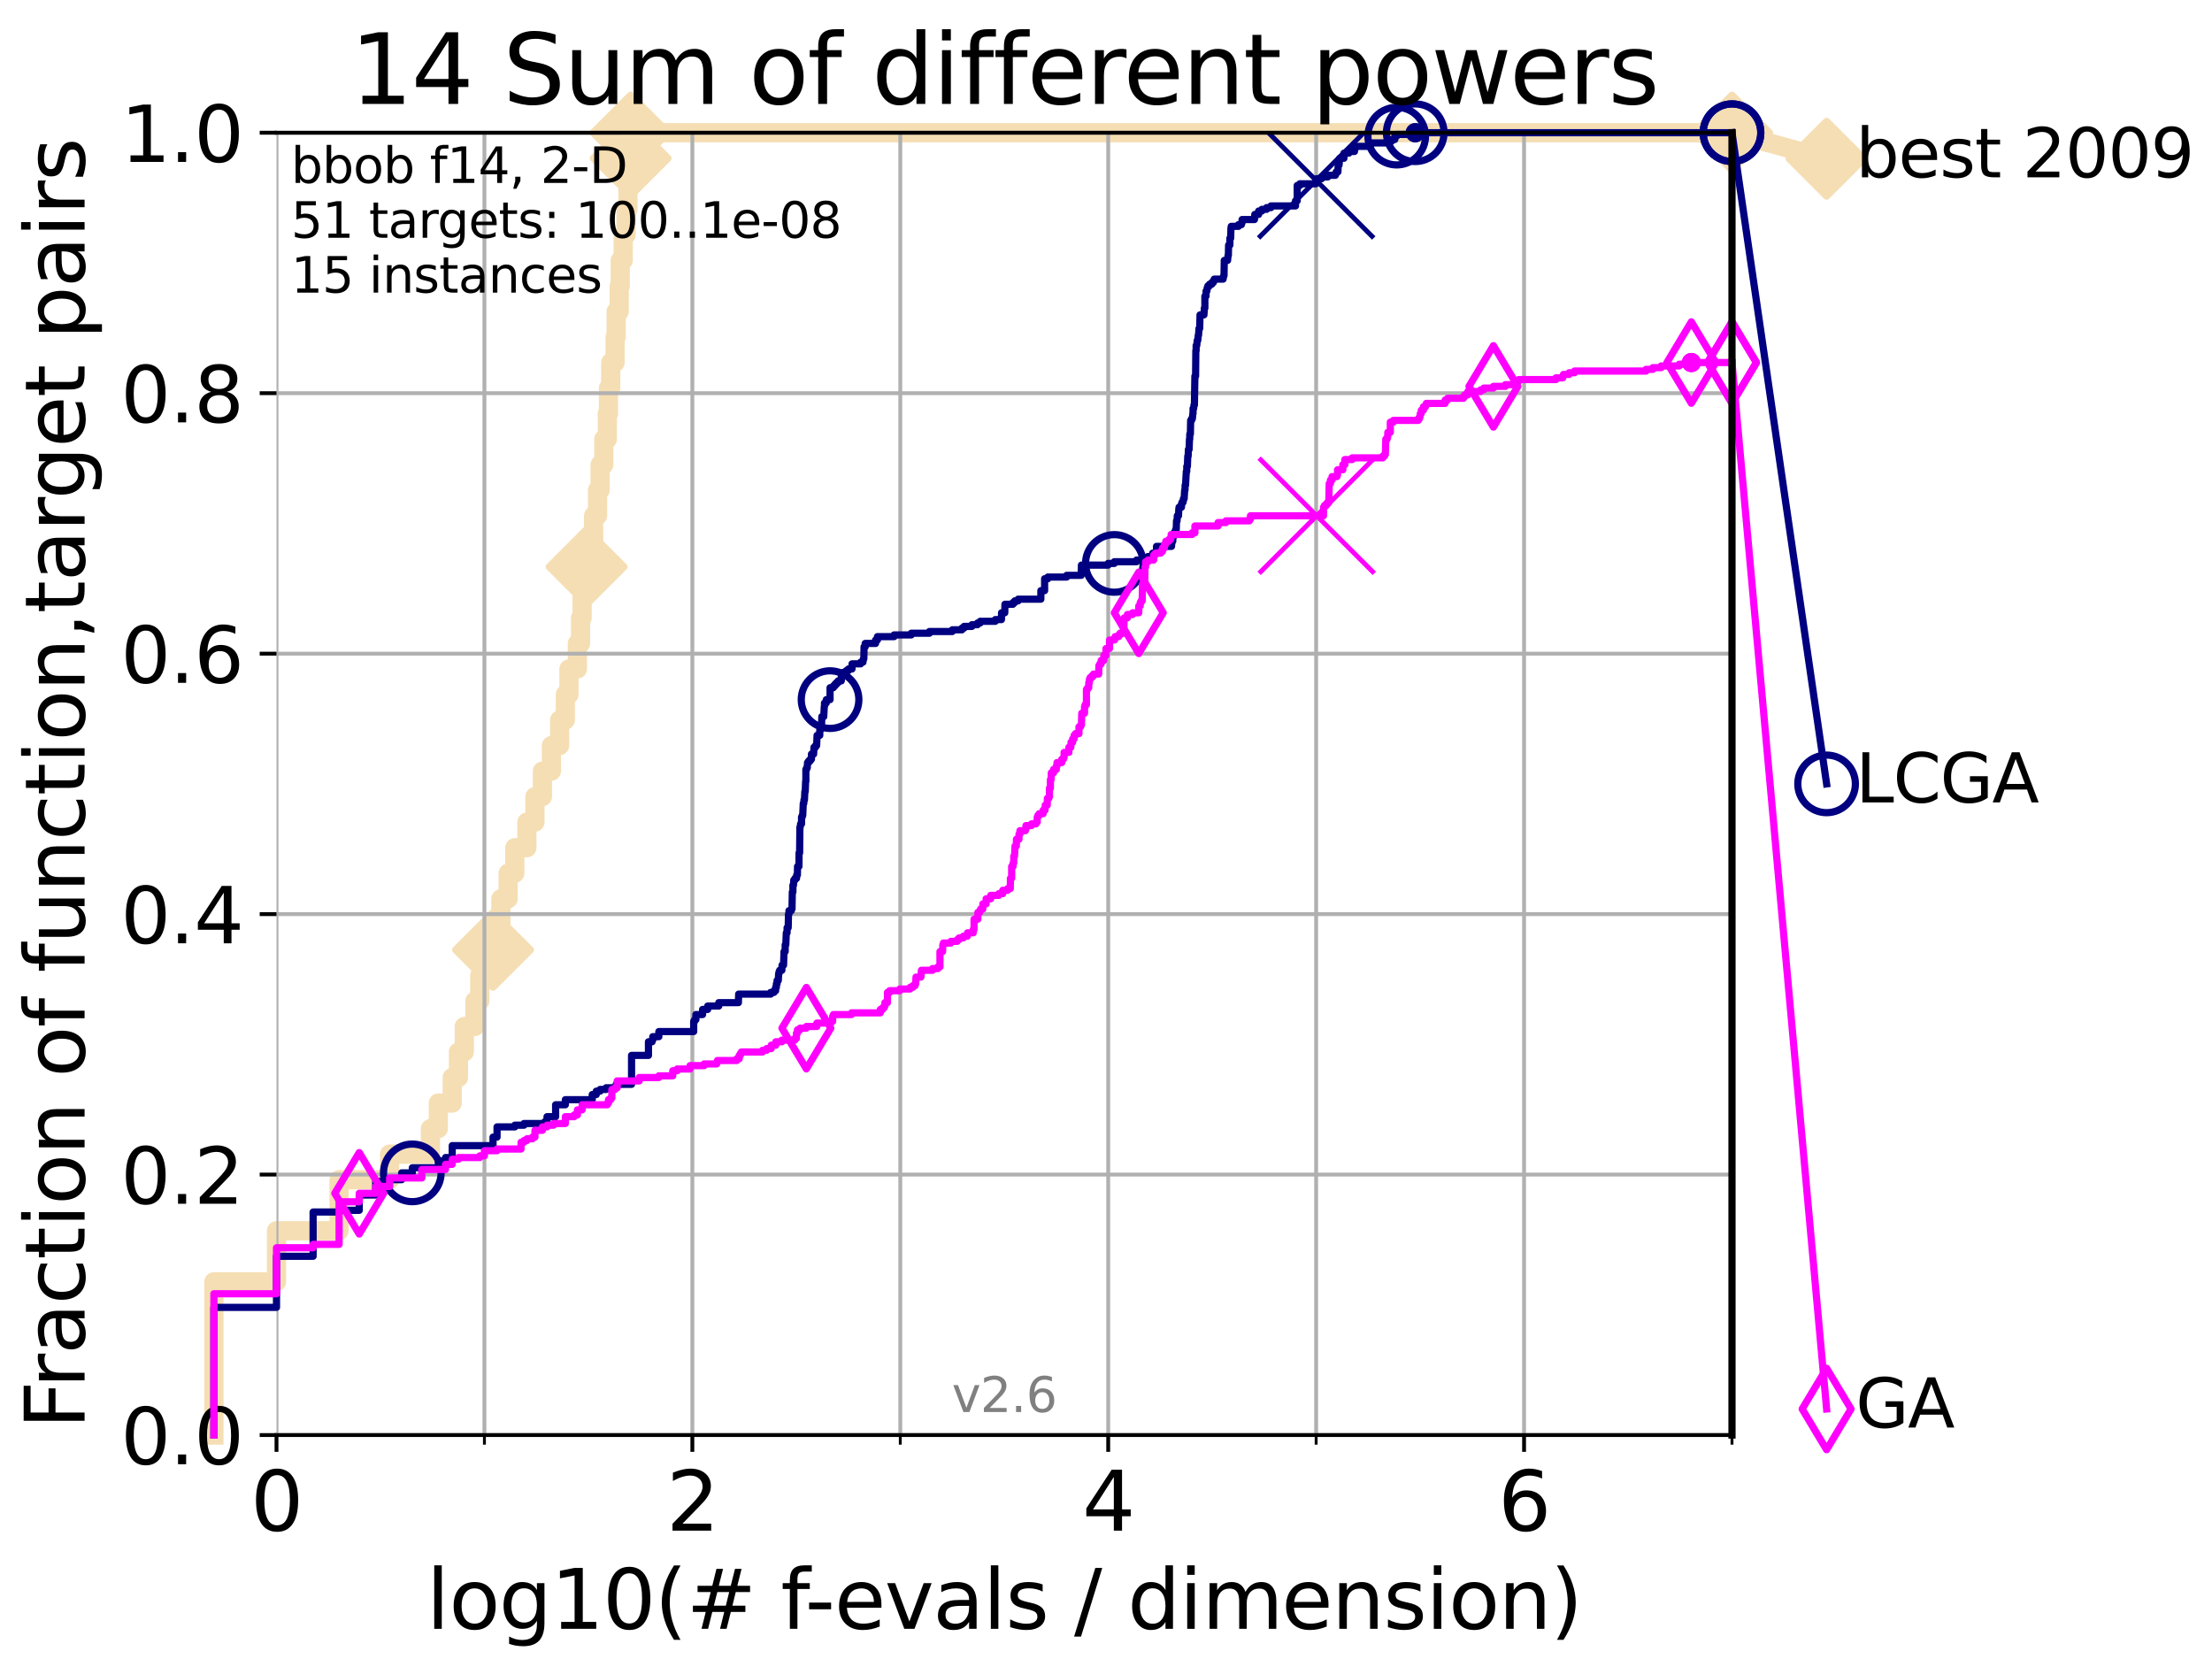 <?xml version="1.0" encoding="utf-8" standalone="no"?>
<!DOCTYPE svg PUBLIC "-//W3C//DTD SVG 1.1//EN"
  "http://www.w3.org/Graphics/SVG/1.1/DTD/svg11.dtd">
<svg xmlns:xlink="http://www.w3.org/1999/xlink" width="460.8pt" height="345.6pt" viewBox="0 0 460.8 345.6" xmlns="http://www.w3.org/2000/svg" version="1.1">
 <defs>
  <style type="text/css">*{stroke-linejoin: round; stroke-linecap: butt}</style>
 </defs>
 <g id="figure_1">
  <g id="patch_1">
   <path d="M 0 345.6 
L 460.8 345.6 
L 460.8 0 
L 0 0 
z
" style="fill: #ffffff"/>
  </g>
  <g id="axes_1">
   <g id="patch_2">
    <path d="M 57.6 298.944 
L 360.806 298.944 
L 360.806 27.648 
L 57.6 27.648 
z
" style="fill: #ffffff"/>
   </g>
   <g id="line2d_1">
    <path d="M 44.561 298.944 
L 44.561 267.027 
L 57.6 267.027 
L 57.6 256.388 
L 70.639 256.388 
L 70.639 245.749 
L 81.166 245.749 
L 81.166 240.429 
L 89.669 240.429 
L 89.669 235.11 
L 91.306 235.11 
L 91.306 229.79 
L 94.206 229.79 
L 94.206 224.471 
L 95.503 224.471 
L 95.503 219.151 
L 96.718 219.151 
L 96.718 213.832 
L 98.933 213.832 
L 98.933 208.512 
L 99.95 208.512 
L 99.95 203.192 
L 101.833 203.192 
L 101.833 197.873 
L 102.708 197.873 
L 102.708 192.553 
L 104.345 192.553 
L 104.345 187.234 
L 105.851 187.234 
L 105.851 181.914 
L 107.245 181.914 
L 107.245 176.595 
L 109.757 176.595 
L 109.757 171.275 
L 111.442 171.275 
L 111.442 165.956 
L 112.989 165.956 
L 112.989 160.636 
L 114.872 160.636 
L 114.872 155.317 
L 116.584 155.317 
L 116.584 149.997 
L 117.772 149.997 
L 117.772 144.678 
L 118.525 144.678 
L 118.525 139.358 
L 120.284 139.358 
L 120.284 134.039 
L 120.944 134.039 
L 120.944 128.719 
L 121.266 128.719 
L 121.266 123.4 
L 122.199 123.4 
L 122.199 118.08 
L 123.088 118.08 
L 123.088 112.76 
L 123.658 112.76 
L 123.658 107.441 
L 124.482 107.441 
L 124.482 102.121 
L 125.012 102.121 
L 125.012 96.802 
L 125.779 96.802 
L 125.779 91.482 
L 126.517 91.482 
L 126.517 86.163 
L 126.757 86.163 
L 126.757 80.843 
L 127.227 80.843 
L 127.227 75.524 
L 128.134 75.524 
L 128.134 70.204 
L 128.354 70.204 
L 128.354 64.885 
L 128.999 64.885 
L 128.999 59.565 
L 129.209 59.565 
L 129.209 54.246 
L 129.826 54.246 
L 129.826 48.926 
L 130.423 48.926 
L 130.423 43.607 
L 130.811 43.607 
L 130.811 38.287 
L 131.002 38.287 
L 131.002 32.968 
L 131.378 32.968 
L 131.378 27.648 
L 360.806 27.648 
" style="fill: none; stroke: #f5deb3; stroke-width: 4; stroke-linecap: square"/>
   </g>
   <g id="line2d_2">
    <defs>
     <path id="mec6aef6039" d="M 0 7.778 
L 7.778 0 
L 0 -7.778 
L -7.778 0 
z
" style="stroke: #f5deb3; stroke-width: 1.5; stroke-linejoin: miter"/>
    </defs>
    <g>
     <use xlink:href="#mec6aef6039" x="102.708" y="197.873" style="fill: #f5deb3; stroke: #f5deb3; stroke-width: 1.5; stroke-linejoin: miter"/>
     <use xlink:href="#mec6aef6039" x="122.199" y="118.08" style="fill: #f5deb3; stroke: #f5deb3; stroke-width: 1.5; stroke-linejoin: miter"/>
     <use xlink:href="#mec6aef6039" x="131.378" y="32.968" style="fill: #f5deb3; stroke: #f5deb3; stroke-width: 1.5; stroke-linejoin: miter"/>
     <use xlink:href="#mec6aef6039" x="131.378" y="27.648" style="fill: #f5deb3; stroke: #f5deb3; stroke-width: 1.5; stroke-linejoin: miter"/>
     <use xlink:href="#mec6aef6039" x="131.378" y="27.648" style="fill: #f5deb3; stroke: #f5deb3; stroke-width: 1.5; stroke-linejoin: miter"/>
     <use xlink:href="#mec6aef6039" x="360.806" y="27.648" style="fill: #f5deb3; stroke: #f5deb3; stroke-width: 1.5; stroke-linejoin: miter"/>
    </g>
   </g>
   <g id="line2d_3">
    <path style="fill: none; stroke: #f5deb3; stroke-width: 4; stroke-linecap: square"/>
    <g/>
   </g>
   <g id="line2d_4">
    <path d="M 360.806 27.648 
L 380.515 33.074 
" style="fill: none; stroke: #f5deb3; stroke-width: 4; stroke-linecap: square"/>
    <g>
     <use xlink:href="#mec6aef6039" x="360.806" y="27.648" style="fill: #f5deb3; stroke: #f5deb3; stroke-width: 1.5; stroke-linejoin: miter"/>
     <use xlink:href="#mec6aef6039" x="380.515" y="33.074" style="fill: #f5deb3; stroke: #f5deb3; stroke-width: 1.5; stroke-linejoin: miter"/>
    </g>
   </g>
   <g id="matplotlib.axis_1">
    <g id="xtick_1">
     <g id="line2d_5">
      <path d="M 57.6 298.944 
L 57.6 27.648 
" clip-path="url(#pfa0ca40127)" style="fill: none; stroke: #b0b0b0; stroke-width: 0.8; stroke-linecap: square"/>
     </g>
     <g id="line2d_6">
      <defs>
       <path id="m8b9ff0c655" d="M 0 0 
L 0 3.5 
" style="stroke: #000000; stroke-width: 0.8"/>
      </defs>
      <g>
       <use xlink:href="#m8b9ff0c655" x="57.6" y="298.944" style="stroke: #000000; stroke-width: 0.8"/>
      </g>
     </g>
     <g id="text_1">
      <!-- 0 -->
      <g transform="translate(52.192 318.861)scale(0.17 -0.17)">
       <defs>
        <path id="DejaVuSans-30" d="M 2034 4250 
Q 1547 4250 1301 3770 
Q 1056 3291 1056 2328 
Q 1056 1369 1301 889 
Q 1547 409 2034 409 
Q 2525 409 2770 889 
Q 3016 1369 3016 2328 
Q 3016 3291 2770 3770 
Q 2525 4250 2034 4250 
z
M 2034 4750 
Q 2819 4750 3233 4129 
Q 3647 3509 3647 2328 
Q 3647 1150 3233 529 
Q 2819 -91 2034 -91 
Q 1250 -91 836 529 
Q 422 1150 422 2328 
Q 422 3509 836 4129 
Q 1250 4750 2034 4750 
z
" transform="scale(0.016)"/>
       </defs>
       <use xlink:href="#DejaVuSans-30"/>
      </g>
     </g>
    </g>
    <g id="xtick_2">
     <g id="line2d_7">
      <path d="M 144.23 298.944 
L 144.23 27.648 
" clip-path="url(#pfa0ca40127)" style="fill: none; stroke: #b0b0b0; stroke-width: 0.8; stroke-linecap: square"/>
     </g>
     <g id="line2d_8">
      <g>
       <use xlink:href="#m8b9ff0c655" x="144.23" y="298.944" style="stroke: #000000; stroke-width: 0.8"/>
      </g>
     </g>
     <g id="text_2">
      <!-- 2 -->
      <g transform="translate(138.822 318.861)scale(0.17 -0.17)">
       <defs>
        <path id="DejaVuSans-32" d="M 1228 531 
L 3431 531 
L 3431 0 
L 469 0 
L 469 531 
Q 828 903 1448 1529 
Q 2069 2156 2228 2338 
Q 2531 2678 2651 2914 
Q 2772 3150 2772 3378 
Q 2772 3750 2511 3984 
Q 2250 4219 1831 4219 
Q 1534 4219 1204 4116 
Q 875 4013 500 3803 
L 500 4441 
Q 881 4594 1212 4672 
Q 1544 4750 1819 4750 
Q 2544 4750 2975 4387 
Q 3406 4025 3406 3419 
Q 3406 3131 3298 2873 
Q 3191 2616 2906 2266 
Q 2828 2175 2409 1742 
Q 1991 1309 1228 531 
z
" transform="scale(0.016)"/>
       </defs>
       <use xlink:href="#DejaVuSans-32"/>
      </g>
     </g>
    </g>
    <g id="xtick_3">
     <g id="line2d_9">
      <path d="M 230.861 298.944 
L 230.861 27.648 
" clip-path="url(#pfa0ca40127)" style="fill: none; stroke: #b0b0b0; stroke-width: 0.8; stroke-linecap: square"/>
     </g>
     <g id="line2d_10">
      <g>
       <use xlink:href="#m8b9ff0c655" x="230.861" y="298.944" style="stroke: #000000; stroke-width: 0.8"/>
      </g>
     </g>
     <g id="text_3">
      <!-- 4 -->
      <g transform="translate(225.453 318.861)scale(0.17 -0.17)">
       <defs>
        <path id="DejaVuSans-34" d="M 2419 4116 
L 825 1625 
L 2419 1625 
L 2419 4116 
z
M 2253 4666 
L 3047 4666 
L 3047 1625 
L 3713 1625 
L 3713 1100 
L 3047 1100 
L 3047 0 
L 2419 0 
L 2419 1100 
L 313 1100 
L 313 1709 
L 2253 4666 
z
" transform="scale(0.016)"/>
       </defs>
       <use xlink:href="#DejaVuSans-34"/>
      </g>
     </g>
    </g>
    <g id="xtick_4">
     <g id="line2d_11">
      <path d="M 317.491 298.944 
L 317.491 27.648 
" clip-path="url(#pfa0ca40127)" style="fill: none; stroke: #b0b0b0; stroke-width: 0.8; stroke-linecap: square"/>
     </g>
     <g id="line2d_12">
      <g>
       <use xlink:href="#m8b9ff0c655" x="317.491" y="298.944" style="stroke: #000000; stroke-width: 0.8"/>
      </g>
     </g>
     <g id="text_4">
      <!-- 6 -->
      <g transform="translate(312.083 318.861)scale(0.17 -0.17)">
       <defs>
        <path id="DejaVuSans-36" d="M 2113 2584 
Q 1688 2584 1439 2293 
Q 1191 2003 1191 1497 
Q 1191 994 1439 701 
Q 1688 409 2113 409 
Q 2538 409 2786 701 
Q 3034 994 3034 1497 
Q 3034 2003 2786 2293 
Q 2538 2584 2113 2584 
z
M 3366 4563 
L 3366 3988 
Q 3128 4100 2886 4159 
Q 2644 4219 2406 4219 
Q 1781 4219 1451 3797 
Q 1122 3375 1075 2522 
Q 1259 2794 1537 2939 
Q 1816 3084 2150 3084 
Q 2853 3084 3261 2657 
Q 3669 2231 3669 1497 
Q 3669 778 3244 343 
Q 2819 -91 2113 -91 
Q 1303 -91 875 529 
Q 447 1150 447 2328 
Q 447 3434 972 4092 
Q 1497 4750 2381 4750 
Q 2619 4750 2861 4703 
Q 3103 4656 3366 4563 
z
" transform="scale(0.016)"/>
       </defs>
       <use xlink:href="#DejaVuSans-36"/>
      </g>
     </g>
    </g>
    <g id="xtick_5">
     <g id="line2d_13">
      <path d="M 100.915 298.944 
L 100.915 27.648 
" clip-path="url(#pfa0ca40127)" style="fill: none; stroke: #b0b0b0; stroke-width: 0.8; stroke-linecap: square"/>
     </g>
     <g id="line2d_14">
      <defs>
       <path id="m99569b8937" d="M 0 0 
L 0 2 
" style="stroke: #000000; stroke-width: 0.6"/>
      </defs>
      <g>
       <use xlink:href="#m99569b8937" x="100.915" y="298.944" style="stroke: #000000; stroke-width: 0.6"/>
      </g>
     </g>
    </g>
    <g id="xtick_6">
     <g id="line2d_15">
      <path d="M 187.546 298.944 
L 187.546 27.648 
" clip-path="url(#pfa0ca40127)" style="fill: none; stroke: #b0b0b0; stroke-width: 0.8; stroke-linecap: square"/>
     </g>
     <g id="line2d_16">
      <g>
       <use xlink:href="#m99569b8937" x="187.546" y="298.944" style="stroke: #000000; stroke-width: 0.6"/>
      </g>
     </g>
    </g>
    <g id="xtick_7">
     <g id="line2d_17">
      <path d="M 274.176 298.944 
L 274.176 27.648 
" clip-path="url(#pfa0ca40127)" style="fill: none; stroke: #b0b0b0; stroke-width: 0.8; stroke-linecap: square"/>
     </g>
     <g id="line2d_18">
      <g>
       <use xlink:href="#m99569b8937" x="274.176" y="298.944" style="stroke: #000000; stroke-width: 0.6"/>
      </g>
     </g>
    </g>
    <g id="xtick_8">
     <g id="line2d_19">
      <path d="M 360.806 298.944 
L 360.806 27.648 
" clip-path="url(#pfa0ca40127)" style="fill: none; stroke: #b0b0b0; stroke-width: 0.8; stroke-linecap: square"/>
     </g>
     <g id="line2d_20">
      <g>
       <use xlink:href="#m99569b8937" x="360.806" y="298.944" style="stroke: #000000; stroke-width: 0.6"/>
      </g>
     </g>
    </g>
    <g id="text_5">
     <!-- log10(# f-evals / dimension) -->
     <g transform="translate(88.823 339.314)scale(0.17 -0.17)">
      <defs>
       <path id="DejaVuSans-6c" d="M 603 4863 
L 1178 4863 
L 1178 0 
L 603 0 
L 603 4863 
z
" transform="scale(0.016)"/>
       <path id="DejaVuSans-6f" d="M 1959 3097 
Q 1497 3097 1228 2736 
Q 959 2375 959 1747 
Q 959 1119 1226 758 
Q 1494 397 1959 397 
Q 2419 397 2687 759 
Q 2956 1122 2956 1747 
Q 2956 2369 2687 2733 
Q 2419 3097 1959 3097 
z
M 1959 3584 
Q 2709 3584 3137 3096 
Q 3566 2609 3566 1747 
Q 3566 888 3137 398 
Q 2709 -91 1959 -91 
Q 1206 -91 779 398 
Q 353 888 353 1747 
Q 353 2609 779 3096 
Q 1206 3584 1959 3584 
z
" transform="scale(0.016)"/>
       <path id="DejaVuSans-67" d="M 2906 1791 
Q 2906 2416 2648 2759 
Q 2391 3103 1925 3103 
Q 1463 3103 1205 2759 
Q 947 2416 947 1791 
Q 947 1169 1205 825 
Q 1463 481 1925 481 
Q 2391 481 2648 825 
Q 2906 1169 2906 1791 
z
M 3481 434 
Q 3481 -459 3084 -895 
Q 2688 -1331 1869 -1331 
Q 1566 -1331 1297 -1286 
Q 1028 -1241 775 -1147 
L 775 -588 
Q 1028 -725 1275 -790 
Q 1522 -856 1778 -856 
Q 2344 -856 2625 -561 
Q 2906 -266 2906 331 
L 2906 616 
Q 2728 306 2450 153 
Q 2172 0 1784 0 
Q 1141 0 747 490 
Q 353 981 353 1791 
Q 353 2603 747 3093 
Q 1141 3584 1784 3584 
Q 2172 3584 2450 3431 
Q 2728 3278 2906 2969 
L 2906 3500 
L 3481 3500 
L 3481 434 
z
" transform="scale(0.016)"/>
       <path id="DejaVuSans-31" d="M 794 531 
L 1825 531 
L 1825 4091 
L 703 3866 
L 703 4441 
L 1819 4666 
L 2450 4666 
L 2450 531 
L 3481 531 
L 3481 0 
L 794 0 
L 794 531 
z
" transform="scale(0.016)"/>
       <path id="DejaVuSans-28" d="M 1984 4856 
Q 1566 4138 1362 3434 
Q 1159 2731 1159 2009 
Q 1159 1288 1364 580 
Q 1569 -128 1984 -844 
L 1484 -844 
Q 1016 -109 783 600 
Q 550 1309 550 2009 
Q 550 2706 781 3412 
Q 1013 4119 1484 4856 
L 1984 4856 
z
" transform="scale(0.016)"/>
       <path id="DejaVuSans-23" d="M 3272 2816 
L 2363 2816 
L 2100 1772 
L 3016 1772 
L 3272 2816 
z
M 2803 4594 
L 2478 3297 
L 3391 3297 
L 3719 4594 
L 4219 4594 
L 3897 3297 
L 4872 3297 
L 4872 2816 
L 3775 2816 
L 3519 1772 
L 4513 1772 
L 4513 1294 
L 3397 1294 
L 3072 0 
L 2572 0 
L 2894 1294 
L 1978 1294 
L 1656 0 
L 1153 0 
L 1478 1294 
L 494 1294 
L 494 1772 
L 1594 1772 
L 1856 2816 
L 850 2816 
L 850 3297 
L 1978 3297 
L 2297 4594 
L 2803 4594 
z
" transform="scale(0.016)"/>
       <path id="DejaVuSans-20" transform="scale(0.016)"/>
       <path id="DejaVuSans-66" d="M 2375 4863 
L 2375 4384 
L 1825 4384 
Q 1516 4384 1395 4259 
Q 1275 4134 1275 3809 
L 1275 3500 
L 2222 3500 
L 2222 3053 
L 1275 3053 
L 1275 0 
L 697 0 
L 697 3053 
L 147 3053 
L 147 3500 
L 697 3500 
L 697 3744 
Q 697 4328 969 4595 
Q 1241 4863 1831 4863 
L 2375 4863 
z
" transform="scale(0.016)"/>
       <path id="DejaVuSans-2d" d="M 313 2009 
L 1997 2009 
L 1997 1497 
L 313 1497 
L 313 2009 
z
" transform="scale(0.016)"/>
       <path id="DejaVuSans-65" d="M 3597 1894 
L 3597 1613 
L 953 1613 
Q 991 1019 1311 708 
Q 1631 397 2203 397 
Q 2534 397 2845 478 
Q 3156 559 3463 722 
L 3463 178 
Q 3153 47 2828 -22 
Q 2503 -91 2169 -91 
Q 1331 -91 842 396 
Q 353 884 353 1716 
Q 353 2575 817 3079 
Q 1281 3584 2069 3584 
Q 2775 3584 3186 3129 
Q 3597 2675 3597 1894 
z
M 3022 2063 
Q 3016 2534 2758 2815 
Q 2500 3097 2075 3097 
Q 1594 3097 1305 2825 
Q 1016 2553 972 2059 
L 3022 2063 
z
" transform="scale(0.016)"/>
       <path id="DejaVuSans-76" d="M 191 3500 
L 800 3500 
L 1894 563 
L 2988 3500 
L 3597 3500 
L 2284 0 
L 1503 0 
L 191 3500 
z
" transform="scale(0.016)"/>
       <path id="DejaVuSans-61" d="M 2194 1759 
Q 1497 1759 1228 1600 
Q 959 1441 959 1056 
Q 959 750 1161 570 
Q 1363 391 1709 391 
Q 2188 391 2477 730 
Q 2766 1069 2766 1631 
L 2766 1759 
L 2194 1759 
z
M 3341 1997 
L 3341 0 
L 2766 0 
L 2766 531 
Q 2569 213 2275 61 
Q 1981 -91 1556 -91 
Q 1019 -91 701 211 
Q 384 513 384 1019 
Q 384 1609 779 1909 
Q 1175 2209 1959 2209 
L 2766 2209 
L 2766 2266 
Q 2766 2663 2505 2880 
Q 2244 3097 1772 3097 
Q 1472 3097 1187 3025 
Q 903 2953 641 2809 
L 641 3341 
Q 956 3463 1253 3523 
Q 1550 3584 1831 3584 
Q 2591 3584 2966 3190 
Q 3341 2797 3341 1997 
z
" transform="scale(0.016)"/>
       <path id="DejaVuSans-73" d="M 2834 3397 
L 2834 2853 
Q 2591 2978 2328 3040 
Q 2066 3103 1784 3103 
Q 1356 3103 1142 2972 
Q 928 2841 928 2578 
Q 928 2378 1081 2264 
Q 1234 2150 1697 2047 
L 1894 2003 
Q 2506 1872 2764 1633 
Q 3022 1394 3022 966 
Q 3022 478 2636 193 
Q 2250 -91 1575 -91 
Q 1294 -91 989 -36 
Q 684 19 347 128 
L 347 722 
Q 666 556 975 473 
Q 1284 391 1588 391 
Q 1994 391 2212 530 
Q 2431 669 2431 922 
Q 2431 1156 2273 1281 
Q 2116 1406 1581 1522 
L 1381 1569 
Q 847 1681 609 1914 
Q 372 2147 372 2553 
Q 372 3047 722 3315 
Q 1072 3584 1716 3584 
Q 2034 3584 2315 3537 
Q 2597 3491 2834 3397 
z
" transform="scale(0.016)"/>
       <path id="DejaVuSans-2f" d="M 1625 4666 
L 2156 4666 
L 531 -594 
L 0 -594 
L 1625 4666 
z
" transform="scale(0.016)"/>
       <path id="DejaVuSans-64" d="M 2906 2969 
L 2906 4863 
L 3481 4863 
L 3481 0 
L 2906 0 
L 2906 525 
Q 2725 213 2448 61 
Q 2172 -91 1784 -91 
Q 1150 -91 751 415 
Q 353 922 353 1747 
Q 353 2572 751 3078 
Q 1150 3584 1784 3584 
Q 2172 3584 2448 3432 
Q 2725 3281 2906 2969 
z
M 947 1747 
Q 947 1113 1208 752 
Q 1469 391 1925 391 
Q 2381 391 2643 752 
Q 2906 1113 2906 1747 
Q 2906 2381 2643 2742 
Q 2381 3103 1925 3103 
Q 1469 3103 1208 2742 
Q 947 2381 947 1747 
z
" transform="scale(0.016)"/>
       <path id="DejaVuSans-69" d="M 603 3500 
L 1178 3500 
L 1178 0 
L 603 0 
L 603 3500 
z
M 603 4863 
L 1178 4863 
L 1178 4134 
L 603 4134 
L 603 4863 
z
" transform="scale(0.016)"/>
       <path id="DejaVuSans-6d" d="M 3328 2828 
Q 3544 3216 3844 3400 
Q 4144 3584 4550 3584 
Q 5097 3584 5394 3201 
Q 5691 2819 5691 2113 
L 5691 0 
L 5113 0 
L 5113 2094 
Q 5113 2597 4934 2840 
Q 4756 3084 4391 3084 
Q 3944 3084 3684 2787 
Q 3425 2491 3425 1978 
L 3425 0 
L 2847 0 
L 2847 2094 
Q 2847 2600 2669 2842 
Q 2491 3084 2119 3084 
Q 1678 3084 1418 2786 
Q 1159 2488 1159 1978 
L 1159 0 
L 581 0 
L 581 3500 
L 1159 3500 
L 1159 2956 
Q 1356 3278 1631 3431 
Q 1906 3584 2284 3584 
Q 2666 3584 2933 3390 
Q 3200 3197 3328 2828 
z
" transform="scale(0.016)"/>
       <path id="DejaVuSans-6e" d="M 3513 2113 
L 3513 0 
L 2938 0 
L 2938 2094 
Q 2938 2591 2744 2837 
Q 2550 3084 2163 3084 
Q 1697 3084 1428 2787 
Q 1159 2491 1159 1978 
L 1159 0 
L 581 0 
L 581 3500 
L 1159 3500 
L 1159 2956 
Q 1366 3272 1645 3428 
Q 1925 3584 2291 3584 
Q 2894 3584 3203 3211 
Q 3513 2838 3513 2113 
z
" transform="scale(0.016)"/>
       <path id="DejaVuSans-29" d="M 513 4856 
L 1013 4856 
Q 1481 4119 1714 3412 
Q 1947 2706 1947 2009 
Q 1947 1309 1714 600 
Q 1481 -109 1013 -844 
L 513 -844 
Q 928 -128 1133 580 
Q 1338 1288 1338 2009 
Q 1338 2731 1133 3434 
Q 928 4138 513 4856 
z
" transform="scale(0.016)"/>
      </defs>
      <use xlink:href="#DejaVuSans-6c"/>
      <use xlink:href="#DejaVuSans-6f" x="27.783"/>
      <use xlink:href="#DejaVuSans-67" x="88.965"/>
      <use xlink:href="#DejaVuSans-31" x="152.441"/>
      <use xlink:href="#DejaVuSans-30" x="216.064"/>
      <use xlink:href="#DejaVuSans-28" x="279.688"/>
      <use xlink:href="#DejaVuSans-23" x="318.701"/>
      <use xlink:href="#DejaVuSans-20" x="402.49"/>
      <use xlink:href="#DejaVuSans-66" x="434.277"/>
      <use xlink:href="#DejaVuSans-2d" x="463.982"/>
      <use xlink:href="#DejaVuSans-65" x="500.066"/>
      <use xlink:href="#DejaVuSans-76" x="561.59"/>
      <use xlink:href="#DejaVuSans-61" x="620.77"/>
      <use xlink:href="#DejaVuSans-6c" x="682.049"/>
      <use xlink:href="#DejaVuSans-73" x="709.832"/>
      <use xlink:href="#DejaVuSans-20" x="761.932"/>
      <use xlink:href="#DejaVuSans-2f" x="793.719"/>
      <use xlink:href="#DejaVuSans-20" x="827.41"/>
      <use xlink:href="#DejaVuSans-64" x="859.197"/>
      <use xlink:href="#DejaVuSans-69" x="922.674"/>
      <use xlink:href="#DejaVuSans-6d" x="950.457"/>
      <use xlink:href="#DejaVuSans-65" x="1047.869"/>
      <use xlink:href="#DejaVuSans-6e" x="1109.393"/>
      <use xlink:href="#DejaVuSans-73" x="1172.771"/>
      <use xlink:href="#DejaVuSans-69" x="1224.871"/>
      <use xlink:href="#DejaVuSans-6f" x="1252.654"/>
      <use xlink:href="#DejaVuSans-6e" x="1313.836"/>
      <use xlink:href="#DejaVuSans-29" x="1377.215"/>
     </g>
    </g>
   </g>
   <g id="matplotlib.axis_2">
    <g id="ytick_1">
     <g id="line2d_21">
      <path d="M 57.6 298.944 
L 360.806 298.944 
" clip-path="url(#pfa0ca40127)" style="fill: none; stroke: #b0b0b0; stroke-width: 0.8; stroke-linecap: square"/>
     </g>
     <g id="line2d_22">
      <defs>
       <path id="mf9a4927c93" d="M 0 0 
L -3.5 0 
" style="stroke: #000000; stroke-width: 0.8"/>
      </defs>
      <g>
       <use xlink:href="#mf9a4927c93" x="57.6" y="298.944" style="stroke: #000000; stroke-width: 0.8"/>
      </g>
     </g>
     <g id="text_6">
      <!-- 0.0 -->
      <g transform="translate(25.155 305.023)scale(0.16 -0.16)">
       <defs>
        <path id="DejaVuSans-2e" d="M 684 794 
L 1344 794 
L 1344 0 
L 684 0 
L 684 794 
z
" transform="scale(0.016)"/>
       </defs>
       <use xlink:href="#DejaVuSans-30"/>
       <use xlink:href="#DejaVuSans-2e" x="63.623"/>
       <use xlink:href="#DejaVuSans-30" x="95.41"/>
      </g>
     </g>
    </g>
    <g id="ytick_2">
     <g id="line2d_23">
      <path d="M 57.6 244.685 
L 360.806 244.685 
" clip-path="url(#pfa0ca40127)" style="fill: none; stroke: #b0b0b0; stroke-width: 0.8; stroke-linecap: square"/>
     </g>
     <g id="line2d_24">
      <g>
       <use xlink:href="#mf9a4927c93" x="57.6" y="244.685" style="stroke: #000000; stroke-width: 0.8"/>
      </g>
     </g>
     <g id="text_7">
      <!-- 0.2 -->
      <g transform="translate(25.155 250.764)scale(0.16 -0.16)">
       <use xlink:href="#DejaVuSans-30"/>
       <use xlink:href="#DejaVuSans-2e" x="63.623"/>
       <use xlink:href="#DejaVuSans-32" x="95.41"/>
      </g>
     </g>
    </g>
    <g id="ytick_3">
     <g id="line2d_25">
      <path d="M 57.6 190.426 
L 360.806 190.426 
" clip-path="url(#pfa0ca40127)" style="fill: none; stroke: #b0b0b0; stroke-width: 0.8; stroke-linecap: square"/>
     </g>
     <g id="line2d_26">
      <g>
       <use xlink:href="#mf9a4927c93" x="57.6" y="190.426" style="stroke: #000000; stroke-width: 0.8"/>
      </g>
     </g>
     <g id="text_8">
      <!-- 0.4 -->
      <g transform="translate(25.155 196.504)scale(0.16 -0.16)">
       <use xlink:href="#DejaVuSans-30"/>
       <use xlink:href="#DejaVuSans-2e" x="63.623"/>
       <use xlink:href="#DejaVuSans-34" x="95.41"/>
      </g>
     </g>
    </g>
    <g id="ytick_4">
     <g id="line2d_27">
      <path d="M 57.6 136.166 
L 360.806 136.166 
" clip-path="url(#pfa0ca40127)" style="fill: none; stroke: #b0b0b0; stroke-width: 0.8; stroke-linecap: square"/>
     </g>
     <g id="line2d_28">
      <g>
       <use xlink:href="#mf9a4927c93" x="57.6" y="136.166" style="stroke: #000000; stroke-width: 0.8"/>
      </g>
     </g>
     <g id="text_9">
      <!-- 0.6 -->
      <g transform="translate(25.155 142.245)scale(0.16 -0.16)">
       <use xlink:href="#DejaVuSans-30"/>
       <use xlink:href="#DejaVuSans-2e" x="63.623"/>
       <use xlink:href="#DejaVuSans-36" x="95.41"/>
      </g>
     </g>
    </g>
    <g id="ytick_5">
     <g id="line2d_29">
      <path d="M 57.6 81.907 
L 360.806 81.907 
" clip-path="url(#pfa0ca40127)" style="fill: none; stroke: #b0b0b0; stroke-width: 0.8; stroke-linecap: square"/>
     </g>
     <g id="line2d_30">
      <g>
       <use xlink:href="#mf9a4927c93" x="57.6" y="81.907" style="stroke: #000000; stroke-width: 0.8"/>
      </g>
     </g>
     <g id="text_10">
      <!-- 0.8 -->
      <g transform="translate(25.155 87.986)scale(0.16 -0.16)">
       <defs>
        <path id="DejaVuSans-38" d="M 2034 2216 
Q 1584 2216 1326 1975 
Q 1069 1734 1069 1313 
Q 1069 891 1326 650 
Q 1584 409 2034 409 
Q 2484 409 2743 651 
Q 3003 894 3003 1313 
Q 3003 1734 2745 1975 
Q 2488 2216 2034 2216 
z
M 1403 2484 
Q 997 2584 770 2862 
Q 544 3141 544 3541 
Q 544 4100 942 4425 
Q 1341 4750 2034 4750 
Q 2731 4750 3128 4425 
Q 3525 4100 3525 3541 
Q 3525 3141 3298 2862 
Q 3072 2584 2669 2484 
Q 3125 2378 3379 2068 
Q 3634 1759 3634 1313 
Q 3634 634 3220 271 
Q 2806 -91 2034 -91 
Q 1263 -91 848 271 
Q 434 634 434 1313 
Q 434 1759 690 2068 
Q 947 2378 1403 2484 
z
M 1172 3481 
Q 1172 3119 1398 2916 
Q 1625 2713 2034 2713 
Q 2441 2713 2670 2916 
Q 2900 3119 2900 3481 
Q 2900 3844 2670 4047 
Q 2441 4250 2034 4250 
Q 1625 4250 1398 4047 
Q 1172 3844 1172 3481 
z
" transform="scale(0.016)"/>
       </defs>
       <use xlink:href="#DejaVuSans-30"/>
       <use xlink:href="#DejaVuSans-2e" x="63.623"/>
       <use xlink:href="#DejaVuSans-38" x="95.41"/>
      </g>
     </g>
    </g>
    <g id="ytick_6">
     <g id="line2d_31">
      <path d="M 57.6 27.648 
L 360.806 27.648 
" clip-path="url(#pfa0ca40127)" style="fill: none; stroke: #b0b0b0; stroke-width: 0.8; stroke-linecap: square"/>
     </g>
     <g id="line2d_32">
      <g>
       <use xlink:href="#mf9a4927c93" x="57.6" y="27.648" style="stroke: #000000; stroke-width: 0.8"/>
      </g>
     </g>
     <g id="text_11">
      <!-- 1.0 -->
      <g transform="translate(25.155 33.727)scale(0.16 -0.16)">
       <use xlink:href="#DejaVuSans-31"/>
       <use xlink:href="#DejaVuSans-2e" x="63.623"/>
       <use xlink:href="#DejaVuSans-30" x="95.41"/>
      </g>
     </g>
    </g>
    <g id="text_12">
     <!-- Fraction of function,target pairs -->
     <g transform="translate(17.62 297.681)rotate(-90)scale(0.17 -0.17)">
      <defs>
       <path id="DejaVuSans-46" d="M 628 4666 
L 3309 4666 
L 3309 4134 
L 1259 4134 
L 1259 2759 
L 3109 2759 
L 3109 2228 
L 1259 2228 
L 1259 0 
L 628 0 
L 628 4666 
z
" transform="scale(0.016)"/>
       <path id="DejaVuSans-72" d="M 2631 2963 
Q 2534 3019 2420 3045 
Q 2306 3072 2169 3072 
Q 1681 3072 1420 2755 
Q 1159 2438 1159 1844 
L 1159 0 
L 581 0 
L 581 3500 
L 1159 3500 
L 1159 2956 
Q 1341 3275 1631 3429 
Q 1922 3584 2338 3584 
Q 2397 3584 2469 3576 
Q 2541 3569 2628 3553 
L 2631 2963 
z
" transform="scale(0.016)"/>
       <path id="DejaVuSans-63" d="M 3122 3366 
L 3122 2828 
Q 2878 2963 2633 3030 
Q 2388 3097 2138 3097 
Q 1578 3097 1268 2742 
Q 959 2388 959 1747 
Q 959 1106 1268 751 
Q 1578 397 2138 397 
Q 2388 397 2633 464 
Q 2878 531 3122 666 
L 3122 134 
Q 2881 22 2623 -34 
Q 2366 -91 2075 -91 
Q 1284 -91 818 406 
Q 353 903 353 1747 
Q 353 2603 823 3093 
Q 1294 3584 2113 3584 
Q 2378 3584 2631 3529 
Q 2884 3475 3122 3366 
z
" transform="scale(0.016)"/>
       <path id="DejaVuSans-74" d="M 1172 4494 
L 1172 3500 
L 2356 3500 
L 2356 3053 
L 1172 3053 
L 1172 1153 
Q 1172 725 1289 603 
Q 1406 481 1766 481 
L 2356 481 
L 2356 0 
L 1766 0 
Q 1100 0 847 248 
Q 594 497 594 1153 
L 594 3053 
L 172 3053 
L 172 3500 
L 594 3500 
L 594 4494 
L 1172 4494 
z
" transform="scale(0.016)"/>
       <path id="DejaVuSans-75" d="M 544 1381 
L 544 3500 
L 1119 3500 
L 1119 1403 
Q 1119 906 1312 657 
Q 1506 409 1894 409 
Q 2359 409 2629 706 
Q 2900 1003 2900 1516 
L 2900 3500 
L 3475 3500 
L 3475 0 
L 2900 0 
L 2900 538 
Q 2691 219 2414 64 
Q 2138 -91 1772 -91 
Q 1169 -91 856 284 
Q 544 659 544 1381 
z
M 1991 3584 
L 1991 3584 
z
" transform="scale(0.016)"/>
       <path id="DejaVuSans-2c" d="M 750 794 
L 1409 794 
L 1409 256 
L 897 -744 
L 494 -744 
L 750 256 
L 750 794 
z
" transform="scale(0.016)"/>
       <path id="DejaVuSans-70" d="M 1159 525 
L 1159 -1331 
L 581 -1331 
L 581 3500 
L 1159 3500 
L 1159 2969 
Q 1341 3281 1617 3432 
Q 1894 3584 2278 3584 
Q 2916 3584 3314 3078 
Q 3713 2572 3713 1747 
Q 3713 922 3314 415 
Q 2916 -91 2278 -91 
Q 1894 -91 1617 61 
Q 1341 213 1159 525 
z
M 3116 1747 
Q 3116 2381 2855 2742 
Q 2594 3103 2138 3103 
Q 1681 3103 1420 2742 
Q 1159 2381 1159 1747 
Q 1159 1113 1420 752 
Q 1681 391 2138 391 
Q 2594 391 2855 752 
Q 3116 1113 3116 1747 
z
" transform="scale(0.016)"/>
      </defs>
      <use xlink:href="#DejaVuSans-46"/>
      <use xlink:href="#DejaVuSans-72" x="50.27"/>
      <use xlink:href="#DejaVuSans-61" x="91.383"/>
      <use xlink:href="#DejaVuSans-63" x="152.662"/>
      <use xlink:href="#DejaVuSans-74" x="207.643"/>
      <use xlink:href="#DejaVuSans-69" x="246.852"/>
      <use xlink:href="#DejaVuSans-6f" x="274.635"/>
      <use xlink:href="#DejaVuSans-6e" x="335.816"/>
      <use xlink:href="#DejaVuSans-20" x="399.195"/>
      <use xlink:href="#DejaVuSans-6f" x="430.982"/>
      <use xlink:href="#DejaVuSans-66" x="492.164"/>
      <use xlink:href="#DejaVuSans-20" x="527.369"/>
      <use xlink:href="#DejaVuSans-66" x="559.156"/>
      <use xlink:href="#DejaVuSans-75" x="594.361"/>
      <use xlink:href="#DejaVuSans-6e" x="657.74"/>
      <use xlink:href="#DejaVuSans-63" x="721.119"/>
      <use xlink:href="#DejaVuSans-74" x="776.1"/>
      <use xlink:href="#DejaVuSans-69" x="815.309"/>
      <use xlink:href="#DejaVuSans-6f" x="843.092"/>
      <use xlink:href="#DejaVuSans-6e" x="904.273"/>
      <use xlink:href="#DejaVuSans-2c" x="967.652"/>
      <use xlink:href="#DejaVuSans-74" x="999.439"/>
      <use xlink:href="#DejaVuSans-61" x="1038.648"/>
      <use xlink:href="#DejaVuSans-72" x="1099.928"/>
      <use xlink:href="#DejaVuSans-67" x="1139.291"/>
      <use xlink:href="#DejaVuSans-65" x="1202.768"/>
      <use xlink:href="#DejaVuSans-74" x="1264.291"/>
      <use xlink:href="#DejaVuSans-20" x="1303.5"/>
      <use xlink:href="#DejaVuSans-70" x="1335.287"/>
      <use xlink:href="#DejaVuSans-61" x="1398.764"/>
      <use xlink:href="#DejaVuSans-69" x="1460.043"/>
      <use xlink:href="#DejaVuSans-72" x="1487.826"/>
      <use xlink:href="#DejaVuSans-73" x="1528.939"/>
     </g>
    </g>
   </g>
   <g id="line2d_33">
    <defs>
     <path id="mbc9c5d58e7" d="M 0 1.5 
C 0.398 1.5 0.779 1.342 1.061 1.061 
C 1.342 0.779 1.5 0.398 1.5 0 
C 1.5 -0.398 1.342 -0.779 1.061 -1.061 
C 0.779 -1.342 0.398 -1.5 0 -1.5 
C -0.398 -1.5 -0.779 -1.342 -1.061 -1.061 
C -1.342 -0.779 -1.5 -0.398 -1.5 0 
C -1.5 0.398 -1.342 0.779 -1.061 1.061 
C -0.779 1.342 -0.398 1.5 0 1.5 
z
" style="stroke: #f5deb3"/>
    </defs>
    <g>
     <use xlink:href="#mbc9c5d58e7" x="131.378" y="27.648" style="fill: #f5deb3; stroke: #f5deb3"/>
     <use xlink:href="#mbc9c5d58e7" x="131.378" y="27.648" style="fill: #f5deb3; stroke: #f5deb3"/>
    </g>
   </g>
   <g id="line2d_34">
    <defs>
     <path id="m77c8b9b042" d="M 0 1.5 
C 0.398 1.5 0.779 1.342 1.061 1.061 
C 1.342 0.779 1.5 0.398 1.5 0 
C 1.5 -0.398 1.342 -0.779 1.061 -1.061 
C 0.779 -1.342 0.398 -1.5 0 -1.5 
C -0.398 -1.5 -0.779 -1.342 -1.061 -1.061 
C -1.342 -0.779 -1.5 -0.398 -1.5 0 
C -1.5 0.398 -1.342 0.779 -1.061 1.061 
C -0.779 1.342 -0.398 1.5 0 1.5 
z
" style="stroke: #000080"/>
    </defs>
    <g>
     <use xlink:href="#m77c8b9b042" x="294.82" y="27.648" style="fill: #000080; stroke: #000080"/>
     <use xlink:href="#m77c8b9b042" x="294.82" y="27.648" style="fill: #000080; stroke: #000080"/>
    </g>
   </g>
   <g id="line2d_35">
    <path d="M 44.561 298.944 
L 44.561 272.346 
L 57.6 272.346 
L 57.6 261.707 
L 65.227 261.707 
L 65.227 252.487 
L 70.639 252.487 
L 70.639 252.132 
L 74.837 252.132 
L 74.837 248.94 
L 78.267 248.94 
L 78.267 246.103 
L 81.166 246.103 
L 81.166 245.749 
L 83.678 245.749 
L 83.678 244.33 
L 85.894 244.33 
L 85.894 243.266 
L 91.306 243.266 
L 91.306 241.848 
L 92.812 241.848 
L 92.812 241.138 
L 94.206 241.138 
L 94.206 238.656 
L 102.708 238.656 
L 102.708 236.883 
L 103.544 236.883 
L 103.544 234.755 
L 107.245 234.755 
L 107.245 234.4 
L 109.159 234.4 
L 109.159 234.046 
L 113.478 234.046 
L 113.478 233.691 
L 113.954 233.691 
L 113.954 232.627 
L 115.747 232.627 
L 115.747 230.145 
L 117.772 230.145 
L 117.772 229.081 
L 123.375 229.081 
L 123.375 228.017 
L 124.211 228.017 
L 124.211 227.308 
L 125.012 227.308 
L 125.012 226.953 
L 126.275 226.953 
L 126.275 226.598 
L 128.354 226.598 
L 128.354 225.889 
L 131.564 225.889 
L 131.564 219.86 
L 135.085 219.86 
L 135.085 217.023 
L 135.835 217.023 
L 135.835 216.669 
L 135.981 216.669 
L 135.981 215.959 
L 137.25 215.959 
L 137.25 214.895 
L 144.51 214.895 
L 144.51 212.768 
L 144.695 212.768 
L 144.695 212.413 
L 144.968 212.413 
L 144.968 211.349 
L 146.362 211.349 
L 146.362 210.285 
L 147.424 210.285 
L 147.424 209.576 
L 149.736 209.576 
L 149.736 208.867 
L 153.821 208.867 
L 153.877 207.093 
L 160.542 207.093 
L 160.542 206.739 
L 161.24 206.739 
L 161.24 206.384 
L 161.58 206.384 
L 161.58 205.675 
L 161.729 205.675 
L 161.729 204.966 
L 161.877 204.966 
L 161.877 204.256 
L 162.133 204.256 
L 162.205 202.838 
L 162.277 202.838 
L 162.277 202.483 
L 162.421 202.483 
L 162.421 202.129 
L 162.88 202.129 
L 162.915 201.065 
L 163.226 201.065 
L 163.328 198.228 
L 163.566 198.228 
L 163.566 196.809 
L 163.7 196.809 
L 163.8 194.327 
L 163.965 194.327 
L 163.965 193.263 
L 164.194 193.263 
L 164.259 190.426 
L 164.356 190.426 
L 164.356 189.716 
L 164.834 189.716 
L 164.834 189.362 
L 164.991 189.362 
L 165.053 185.815 
L 165.177 185.815 
L 165.177 184.397 
L 165.3 184.397 
L 165.362 183.333 
L 165.605 183.333 
L 165.605 182.978 
L 165.934 182.978 
L 165.964 182.269 
L 166.111 182.269 
L 166.14 180.496 
L 166.432 180.496 
L 166.461 177.659 
L 166.576 177.659 
L 166.633 172.339 
L 166.69 172.339 
L 166.775 171.63 
L 166.973 171.63 
L 166.973 170.211 
L 167.113 170.211 
L 167.113 169.857 
L 167.224 169.857 
L 167.334 167.374 
L 167.444 167.374 
L 167.472 166.665 
L 167.581 166.665 
L 167.662 164.892 
L 167.743 164.892 
L 167.824 162.764 
L 167.877 162.764 
L 167.877 160.282 
L 168.037 160.282 
L 168.037 159.927 
L 168.169 159.927 
L 168.222 158.863 
L 168.457 158.863 
L 168.457 158.508 
L 168.791 158.508 
L 168.791 158.154 
L 169.044 158.154 
L 169.044 157.09 
L 169.492 157.09 
L 169.565 155.671 
L 169.881 155.671 
L 169.881 155.317 
L 170.12 155.317 
L 170.214 153.189 
L 170.773 153.189 
L 170.773 152.125 
L 170.91 152.125 
L 170.91 151.77 
L 171.114 151.77 
L 171.204 149.288 
L 171.603 149.288 
L 171.713 147.16 
L 171.757 147.16 
L 171.757 146.451 
L 172.123 146.451 
L 172.144 145.742 
L 172.917 145.742 
L 172.917 143.259 
L 173.601 143.259 
L 173.601 142.904 
L 173.914 142.904 
L 173.914 142.55 
L 174.241 142.55 
L 174.241 142.195 
L 174.6 142.195 
L 174.6 141.841 
L 175.262 141.841 
L 175.262 140.422 
L 175.656 140.422 
L 175.656 140.067 
L 176.282 140.067 
L 176.282 139.713 
L 176.739 139.713 
L 176.739 139.358 
L 177.492 139.358 
L 177.492 138.294 
L 179.282 138.294 
L 179.282 137.94 
L 179.772 137.94 
L 179.857 137.23 
L 179.956 137.23 
L 179.998 134.748 
L 180.235 134.748 
L 180.235 134.039 
L 182.395 134.039 
L 182.395 133.329 
L 182.787 133.329 
L 182.787 132.62 
L 186.261 132.62 
L 186.261 132.265 
L 189.836 132.265 
L 189.836 131.911 
L 193.618 131.911 
L 193.618 131.556 
L 198.382 131.556 
L 198.382 131.202 
L 200.386 131.202 
L 200.386 130.847 
L 200.828 130.847 
L 200.828 130.492 
L 202.467 130.492 
L 202.467 130.138 
L 203.626 130.138 
L 203.626 129.783 
L 204.19 129.783 
L 204.19 129.428 
L 207.339 129.428 
L 207.339 129.074 
L 208.622 129.074 
L 208.64 127.655 
L 209.314 127.655 
L 209.347 125.882 
L 211.007 125.882 
L 211.007 125.527 
L 211.395 125.527 
L 211.395 125.173 
L 212.096 125.173 
L 212.096 124.818 
L 216.831 124.818 
L 216.831 123.045 
L 217.612 123.045 
L 217.612 120.562 
L 218.281 120.562 
L 218.281 120.208 
L 222.211 120.208 
L 222.211 119.853 
L 225.236 119.853 
L 225.28 117.725 
L 230.844 117.725 
L 230.844 117.371 
L 232.139 117.371 
L 232.139 117.016 
L 236.775 117.016 
L 236.775 116.661 
L 238.84 116.661 
L 238.84 116.307 
L 239.097 116.307 
L 239.097 115.952 
L 240.032 115.952 
L 240.118 115.243 
L 240.923 115.243 
L 240.923 113.824 
L 244.047 113.824 
L 244.127 112.76 
L 244.309 112.76 
L 244.347 111.697 
L 244.558 111.697 
L 244.558 110.987 
L 244.799 110.987 
L 244.799 110.633 
L 244.917 110.633 
L 244.917 110.278 
L 245.039 110.278 
L 245.086 108.505 
L 245.208 108.505 
L 245.253 107.441 
L 245.503 107.441 
L 245.566 106.022 
L 245.614 106.022 
L 245.614 105.668 
L 246.119 105.668 
L 246.119 104.958 
L 246.249 104.958 
L 246.249 104.604 
L 246.471 104.604 
L 246.526 103.895 
L 246.68 103.895 
L 246.784 102.121 
L 246.857 102.121 
L 246.884 101.058 
L 246.976 101.058 
L 247.084 98.93 
L 247.093 98.93 
L 247.129 98.22 
L 247.221 98.22 
L 247.225 97.157 
L 247.355 97.157 
L 247.433 95.029 
L 247.512 95.029 
L 247.571 93.61 
L 247.715 93.61 
L 247.787 91.482 
L 247.841 91.482 
L 247.858 90.418 
L 247.98 90.418 
L 248.032 87.581 
L 248.224 87.581 
L 248.224 87.227 
L 248.389 87.227 
L 248.491 86.163 
L 248.532 86.163 
L 248.534 85.099 
L 248.66 85.099 
L 248.718 84.39 
L 248.817 84.39 
L 248.916 78.361 
L 249.064 78.361 
L 249.115 73.041 
L 249.177 73.041 
L 249.177 71.977 
L 249.307 71.977 
L 249.4 70.914 
L 249.517 70.914 
L 249.617 69.85 
L 249.679 69.85 
L 249.768 68.431 
L 249.919 68.431 
L 249.987 65.594 
L 250.804 65.594 
L 250.889 64.175 
L 250.997 64.175 
L 250.998 61.693 
L 251.238 61.693 
L 251.244 60.629 
L 251.418 60.629 
L 251.492 59.92 
L 251.621 59.92 
L 251.621 59.565 
L 251.957 59.565 
L 251.957 59.211 
L 252.438 59.211 
L 252.438 58.856 
L 252.761 58.856 
L 252.761 58.501 
L 252.943 58.501 
L 252.943 58.147 
L 254.796 58.147 
L 254.898 57.437 
L 254.985 57.437 
L 255.04 54.246 
L 255.728 54.246 
L 255.828 53.182 
L 255.892 53.182 
L 255.94 51.054 
L 256.206 51.054 
L 256.206 49.635 
L 256.371 49.635 
L 256.426 47.508 
L 256.488 47.508 
L 256.488 47.153 
L 257.996 47.153 
L 257.996 46.798 
L 258.614 46.798 
L 258.614 46.444 
L 258.727 46.444 
L 258.75 45.734 
L 261.328 45.734 
L 261.396 44.67 
L 262.197 44.67 
L 262.197 43.961 
L 262.872 43.961 
L 262.872 43.607 
L 263.864 43.607 
L 263.864 43.252 
L 264.764 43.252 
L 264.764 42.897 
L 269.881 42.897 
L 269.881 41.833 
L 270.231 41.833 
L 270.231 38.642 
L 270.773 38.642 
L 270.773 38.287 
L 274.104 38.287 
L 274.109 37.578 
L 274.302 37.578 
L 274.302 37.223 
L 275.328 37.223 
L 275.328 36.869 
L 276.59 36.869 
L 276.59 36.514 
L 278.184 36.514 
L 278.184 36.159 
L 278.361 36.159 
L 278.361 35.805 
L 278.72 35.805 
L 278.76 34.386 
L 278.947 34.386 
L 279.046 33.322 
L 279.086 33.322 
L 279.086 32.968 
L 279.969 32.968 
L 279.975 31.904 
L 281 31.904 
L 281 31.549 
L 282.164 31.549 
L 282.164 30.84 
L 282.4 30.84 
L 282.4 30.485 
L 285.346 30.485 
L 285.346 30.13 
L 285.59 30.13 
L 285.59 29.776 
L 289.422 29.776 
L 289.422 29.421 
L 289.901 29.421 
L 289.901 29.067 
L 290.559 29.067 
L 290.571 28.357 
L 290.959 28.357 
L 290.959 28.003 
L 294.82 28.003 
L 294.82 27.648 
L 360.806 27.648 
L 360.806 27.648 
" style="fill: none; stroke: #000080; stroke-width: 1.5; stroke-linecap: square"/>
   </g>
   <g id="line2d_36">
    <defs>
     <path id="m21f7ad9bd8" d="M 0 6 
C 1.591 6 3.117 5.368 4.243 4.243 
C 5.368 3.117 6 1.591 6 0 
C 6 -1.591 5.368 -3.117 4.243 -4.243 
C 3.117 -5.368 1.591 -6 0 -6 
C -1.591 -6 -3.117 -5.368 -4.243 -4.243 
C -5.368 -3.117 -6 -1.591 -6 0 
C -6 1.591 -5.368 3.117 -4.243 4.243 
C -3.117 5.368 -1.591 6 0 6 
z
" style="stroke: #000080; stroke-width: 1.5"/>
    </defs>
    <g>
     <use xlink:href="#m21f7ad9bd8" x="85.894" y="244.33" style="fill-opacity: 0; stroke: #000080; stroke-width: 1.5"/>
     <use xlink:href="#m21f7ad9bd8" x="172.917" y="145.742" style="fill-opacity: 0; stroke: #000080; stroke-width: 1.5"/>
     <use xlink:href="#m21f7ad9bd8" x="232.139" y="117.371" style="fill-opacity: 0; stroke: #000080; stroke-width: 1.5"/>
     <use xlink:href="#m21f7ad9bd8" x="290.959" y="28.357" style="fill-opacity: 0; stroke: #000080; stroke-width: 1.5"/>
     <use xlink:href="#m21f7ad9bd8" x="294.82" y="27.648" style="fill-opacity: 0; stroke: #000080; stroke-width: 1.5"/>
     <use xlink:href="#m21f7ad9bd8" x="360.806" y="27.648" style="fill-opacity: 0; stroke: #000080; stroke-width: 1.5"/>
    </g>
   </g>
   <g id="line2d_37">
    <path style="fill: none; stroke: #000080; stroke-width: 1.5; stroke-linecap: square"/>
    <g/>
   </g>
   <g id="line2d_38">
    <path d="M 274.176 37.578 
" clip-path="url(#pfa0ca40127)" style="fill: none; stroke: #000080; stroke-width: 1.5; stroke-linecap: square"/>
    <defs>
     <path id="m742e84919a" d="M -12 12 
L 12 -12 
M -12 -12 
L 12 12 
" style="stroke: #000080"/>
    </defs>
    <g clip-path="url(#pfa0ca40127)">
     <use xlink:href="#m742e84919a" x="274.176" y="37.578" style="fill: #000080; stroke: #000080"/>
    </g>
   </g>
   <g id="line2d_39">
    <defs>
     <path id="md00887568f" d="M 0 1.5 
C 0.398 1.5 0.779 1.342 1.061 1.061 
C 1.342 0.779 1.5 0.398 1.5 0 
C 1.5 -0.398 1.342 -0.779 1.061 -1.061 
C 0.779 -1.342 0.398 -1.5 0 -1.5 
C -0.398 -1.5 -0.779 -1.342 -1.061 -1.061 
C -1.342 -0.779 -1.5 -0.398 -1.5 0 
C -1.5 0.398 -1.342 0.779 -1.061 1.061 
C -0.779 1.342 -0.398 1.5 0 1.5 
z
" style="stroke: #ff00ff"/>
    </defs>
    <g>
     <use xlink:href="#md00887568f" x="352.34" y="75.524" style="fill: #ff00ff; stroke: #ff00ff"/>
     <use xlink:href="#md00887568f" x="352.34" y="75.524" style="fill: #ff00ff; stroke: #ff00ff"/>
    </g>
   </g>
   <g id="line2d_40">
    <path d="M 44.561 298.944 
L 44.561 269.509 
L 57.6 269.509 
L 57.6 259.934 
L 65.227 259.934 
L 65.227 259.225 
L 70.639 259.225 
L 70.639 250.359 
L 74.837 250.359 
L 74.837 248.586 
L 78.267 248.586 
L 78.267 247.167 
L 81.166 247.167 
L 81.166 245.394 
L 87.876 245.394 
L 87.876 243.621 
L 92.812 243.621 
L 92.812 242.557 
L 94.206 242.557 
L 94.206 241.493 
L 95.503 241.493 
L 95.503 241.138 
L 99.95 241.138 
L 99.95 240.784 
L 100.915 240.784 
L 100.915 239.72 
L 103.544 239.72 
L 103.544 239.365 
L 108.543 239.365 
L 108.543 237.947 
L 109.159 237.947 
L 109.159 237.592 
L 109.757 237.592 
L 109.757 237.237 
L 110.897 237.237 
L 110.897 236.883 
L 111.442 236.883 
L 111.442 235.464 
L 112.989 235.464 
L 112.989 234.755 
L 113.954 234.755 
L 113.954 234.4 
L 115.315 234.4 
L 115.315 234.046 
L 117.772 234.046 
L 117.772 232.627 
L 119.6 232.627 
L 119.6 232.273 
L 120.284 232.273 
L 120.284 231.209 
L 121.266 231.209 
L 121.266 230.145 
L 126.517 230.145 
L 126.517 229.79 
L 126.757 229.79 
L 126.757 229.081 
L 127.227 229.081 
L 127.227 228.726 
L 127.458 228.726 
L 127.458 226.953 
L 128.134 226.953 
L 128.134 226.598 
L 128.571 226.598 
L 128.571 225.18 
L 133.154 225.18 
L 133.154 224.471 
L 137.25 224.471 
L 137.25 224.116 
L 140.15 224.116 
L 140.15 223.052 
L 141.062 223.052 
L 141.062 222.697 
L 143.754 222.697 
L 143.754 221.988 
L 146.695 221.988 
L 146.695 221.634 
L 149.31 221.634 
L 149.31 221.279 
L 149.453 221.279 
L 149.453 220.924 
L 153.479 220.924 
L 153.479 220.57 
L 153.99 220.57 
L 153.99 219.86 
L 154.212 219.86 
L 154.212 219.506 
L 154.432 219.506 
L 154.432 219.151 
L 158.848 219.151 
L 158.848 218.796 
L 159.693 218.796 
L 159.693 218.442 
L 160.66 218.442 
L 160.66 217.733 
L 161.617 217.733 
L 161.617 217.023 
L 162.88 217.023 
L 162.88 216.669 
L 165.574 216.669 
L 165.574 216.314 
L 165.904 216.314 
L 165.904 215.25 
L 166.111 215.25 
L 166.111 214.541 
L 166.661 214.541 
L 166.661 214.186 
L 167.984 214.186 
L 167.984 213.832 
L 170.167 213.832 
L 170.167 213.122 
L 173.101 213.122 
L 173.101 212.768 
L 173.462 212.768 
L 173.462 211.704 
L 173.621 211.704 
L 173.621 211.349 
L 177.395 211.349 
L 177.395 210.994 
L 183.383 210.994 
L 183.383 210.285 
L 183.87 210.285 
L 183.87 209.931 
L 184.187 209.931 
L 184.187 209.576 
L 184.344 209.576 
L 184.344 208.867 
L 184.872 208.867 
L 184.872 206.739 
L 185.322 206.739 
L 185.322 206.384 
L 187.442 206.384 
L 187.442 206.03 
L 189.585 206.03 
L 189.585 205.675 
L 190.175 205.675 
L 190.175 205.32 
L 190.635 205.32 
L 190.635 204.966 
L 190.747 204.966 
L 190.818 203.547 
L 191.841 203.547 
L 191.945 202.129 
L 194.248 202.129 
L 194.248 201.774 
L 195.379 201.774 
L 195.379 201.419 
L 195.808 201.419 
L 195.808 198.228 
L 196.358 198.228 
L 196.411 196.809 
L 196.516 196.809 
L 196.516 196.454 
L 198.084 196.454 
L 198.084 196.1 
L 199.401 196.1 
L 199.401 195.745 
L 199.787 195.745 
L 199.787 195.39 
L 200.665 195.39 
L 200.665 195.036 
L 201.512 195.036 
L 201.552 194.327 
L 202.742 194.327 
L 202.742 193.617 
L 202.913 193.617 
L 202.913 191.49 
L 203.702 191.49 
L 203.702 190.071 
L 204.108 190.071 
L 204.108 189.716 
L 204.283 189.716 
L 204.283 189.362 
L 204.741 189.362 
L 204.741 188.298 
L 205.433 188.298 
L 205.433 187.234 
L 206.376 187.234 
L 206.376 186.525 
L 208.055 186.525 
L 208.055 186.17 
L 208.896 186.17 
L 208.896 185.461 
L 209.911 185.461 
L 209.911 185.106 
L 210.464 185.106 
L 210.489 182.978 
L 210.748 182.978 
L 210.748 180.496 
L 211.047 180.496 
L 211.047 179.787 
L 211.182 179.787 
L 211.182 178.368 
L 211.342 178.368 
L 211.45 176.24 
L 211.728 176.24 
L 211.746 174.822 
L 212.276 174.822 
L 212.276 173.758 
L 212.472 173.758 
L 212.472 173.048 
L 213.605 173.048 
L 213.605 172.694 
L 213.722 172.694 
L 213.722 171.985 
L 214.877 171.985 
L 214.877 171.63 
L 215.802 171.63 
L 215.802 171.275 
L 216.072 171.275 
L 216.072 170.211 
L 216.216 170.211 
L 216.216 169.857 
L 216.493 169.857 
L 216.493 169.502 
L 217.301 169.502 
L 217.301 168.793 
L 217.693 168.793 
L 217.737 167.729 
L 218.159 167.729 
L 218.183 166.31 
L 218.492 166.31 
L 218.492 165.956 
L 218.623 165.956 
L 218.623 164.183 
L 218.816 164.183 
L 218.823 162.409 
L 218.969 162.409 
L 218.996 160.991 
L 219.477 160.991 
L 219.477 160.282 
L 220.051 160.282 
L 220.051 159.572 
L 220.195 159.572 
L 220.195 158.863 
L 221.187 158.863 
L 221.187 158.154 
L 221.539 158.154 
L 221.539 157.799 
L 221.67 157.799 
L 221.67 156.735 
L 222.673 156.735 
L 222.673 155.671 
L 223.08 155.671 
L 223.114 154.607 
L 223.468 154.607 
L 223.468 153.898 
L 223.757 153.898 
L 223.757 153.189 
L 224.029 153.189 
L 224.029 152.834 
L 224.768 152.834 
L 224.768 151.416 
L 225.092 151.416 
L 225.092 151.061 
L 225.276 151.061 
L 225.35 148.579 
L 225.929 148.579 
L 225.929 147.16 
L 226.044 147.16 
L 226.044 146.805 
L 226.324 146.805 
L 226.324 143.614 
L 226.555 143.614 
L 226.555 143.259 
L 226.811 143.259 
L 226.811 142.195 
L 226.941 142.195 
L 226.941 141.486 
L 227.106 141.486 
L 227.106 141.131 
L 227.488 141.131 
L 227.488 140.777 
L 227.792 140.777 
L 227.792 140.422 
L 228.879 140.422 
L 228.916 138.649 
L 229.111 138.649 
L 229.111 138.294 
L 229.393 138.294 
L 229.393 137.585 
L 229.946 137.585 
L 229.946 136.521 
L 230.402 136.521 
L 230.402 135.102 
L 231.133 135.102 
L 231.136 133.329 
L 232.184 133.329 
L 232.184 132.975 
L 232.296 132.975 
L 232.296 132.62 
L 233.04 132.62 
L 233.04 132.265 
L 233.326 132.265 
L 233.326 131.911 
L 234.001 131.911 
L 234.001 131.202 
L 234.115 131.202 
L 234.188 128.719 
L 234.856 128.719 
L 234.856 128.01 
L 235.943 128.01 
L 235.943 127.655 
L 237.228 127.655 
L 237.228 126.237 
L 237.523 126.237 
L 237.523 125.527 
L 237.703 125.527 
L 237.703 125.173 
L 237.939 125.173 
L 238.005 121.626 
L 238.254 121.626 
L 238.254 120.917 
L 238.473 120.917 
L 238.525 118.08 
L 238.658 118.08 
L 238.658 117.016 
L 239.173 117.016 
L 239.173 116.661 
L 240.33 116.661 
L 240.33 115.598 
L 240.685 115.598 
L 240.685 115.243 
L 241.768 115.243 
L 241.768 114.888 
L 242.156 114.888 
L 242.156 114.179 
L 242.558 114.179 
L 242.558 113.47 
L 242.777 113.47 
L 242.855 112.76 
L 243.469 112.76 
L 243.469 112.406 
L 243.841 112.406 
L 243.841 112.051 
L 243.969 112.051 
L 243.969 111.342 
L 248.34 111.342 
L 248.34 110.987 
L 248.922 110.987 
L 248.922 109.569 
L 253.747 109.569 
L 253.747 108.859 
L 255.38 108.859 
L 255.38 108.505 
L 260.272 108.505 
L 260.272 108.15 
L 260.498 108.15 
L 260.498 107.441 
L 275.707 107.441 
L 275.707 105.668 
L 275.904 105.668 
L 275.904 105.313 
L 276.282 105.313 
L 276.282 104.958 
L 276.595 104.958 
L 276.595 104.604 
L 276.806 104.604 
L 276.904 100.703 
L 277.156 100.703 
L 277.156 99.994 
L 277.487 99.994 
L 277.487 99.284 
L 278.515 99.284 
L 278.515 98.93 
L 278.634 98.93 
L 278.634 97.866 
L 279.734 97.866 
L 279.734 96.802 
L 280.158 96.802 
L 280.158 95.738 
L 281.671 95.738 
L 281.671 95.383 
L 288.052 95.383 
L 288.052 95.029 
L 288.415 95.029 
L 288.415 94.674 
L 288.599 94.674 
L 288.683 91.482 
L 288.963 91.482 
L 288.963 91.128 
L 289.075 91.128 
L 289.109 90.064 
L 289.627 90.064 
L 289.627 87.936 
L 290.249 87.936 
L 290.249 87.581 
L 295.442 87.581 
L 295.442 87.227 
L 295.688 87.227 
L 295.688 86.872 
L 295.813 86.872 
L 295.87 86.163 
L 296.062 86.163 
L 296.085 85.454 
L 296.52 85.454 
L 296.52 84.744 
L 296.953 84.744 
L 296.953 84.39 
L 297.124 84.39 
L 297.124 84.035 
L 301.042 84.035 
L 301.058 83.326 
L 301.553 83.326 
L 301.553 82.971 
L 304.86 82.971 
L 304.86 82.616 
L 305.107 82.616 
L 305.107 82.262 
L 305.79 82.262 
L 305.79 81.553 
L 308.448 81.553 
L 308.448 81.198 
L 309.112 81.198 
L 309.112 80.843 
L 311.107 80.843 
L 311.107 80.489 
L 313.593 80.489 
L 313.593 80.134 
L 315.927 80.134 
L 316.008 79.425 
L 316.375 79.425 
L 316.375 79.07 
L 324.131 79.07 
L 324.131 78.715 
L 325.558 78.715 
L 325.558 78.361 
L 325.688 78.361 
L 325.688 78.006 
L 326.874 78.006 
L 326.874 77.652 
L 327.99 77.652 
L 327.99 77.297 
L 342.901 77.297 
L 342.901 76.942 
L 344.317 76.942 
L 344.317 76.588 
L 346.054 76.588 
L 346.054 76.233 
L 349.801 76.233 
L 349.801 75.878 
L 352.34 75.878 
L 352.34 75.524 
L 360.806 75.524 
L 360.806 75.524 
" style="fill: none; stroke: #ff00ff; stroke-width: 1.5; stroke-linecap: square"/>
   </g>
   <g id="line2d_41">
    <defs>
     <path id="md50ab94df3" d="M 0 8.485 
L 5.091 0 
L 0 -8.485 
L -5.091 0 
z
" style="stroke: #ff00ff; stroke-width: 1.5; stroke-linejoin: miter"/>
    </defs>
    <g>
     <use xlink:href="#md50ab94df3" x="74.837" y="248.586" style="fill-opacity: 0; stroke: #ff00ff; stroke-width: 1.5; stroke-linejoin: miter"/>
     <use xlink:href="#md50ab94df3" x="167.984" y="214.186" style="fill-opacity: 0; stroke: #ff00ff; stroke-width: 1.5; stroke-linejoin: miter"/>
     <use xlink:href="#md50ab94df3" x="237.228" y="127.655" style="fill-opacity: 0; stroke: #ff00ff; stroke-width: 1.5; stroke-linejoin: miter"/>
     <use xlink:href="#md50ab94df3" x="311.107" y="80.489" style="fill-opacity: 0; stroke: #ff00ff; stroke-width: 1.5; stroke-linejoin: miter"/>
     <use xlink:href="#md50ab94df3" x="352.34" y="75.524" style="fill-opacity: 0; stroke: #ff00ff; stroke-width: 1.5; stroke-linejoin: miter"/>
     <use xlink:href="#md50ab94df3" x="360.806" y="75.524" style="fill-opacity: 0; stroke: #ff00ff; stroke-width: 1.5; stroke-linejoin: miter"/>
    </g>
   </g>
   <g id="line2d_42">
    <path style="fill: none; stroke: #ff00ff; stroke-width: 1.5; stroke-linecap: square"/>
    <g/>
   </g>
   <g id="line2d_43">
    <path d="M 274.292 107.441 
" clip-path="url(#pfa0ca40127)" style="fill: none; stroke: #ff00ff; stroke-width: 1.5; stroke-linecap: square"/>
    <defs>
     <path id="maa805d1282" d="M -12 12 
L 12 -12 
M -12 -12 
L 12 12 
" style="stroke: #ff00ff"/>
    </defs>
    <g clip-path="url(#pfa0ca40127)">
     <use xlink:href="#maa805d1282" x="274.292" y="107.441" style="fill: #ff00ff; stroke: #ff00ff"/>
    </g>
   </g>
   <g id="line2d_44">
    <path d="M 360.806 75.524 
L 380.515 293.518 
" style="fill: none; stroke: #ff00ff; stroke-width: 1.5; stroke-linecap: square"/>
    <g>
     <use xlink:href="#md50ab94df3" x="360.806" y="75.524" style="fill-opacity: 0; stroke: #ff00ff; stroke-width: 1.5; stroke-linejoin: miter"/>
     <use xlink:href="#md50ab94df3" x="380.515" y="293.518" style="fill-opacity: 0; stroke: #ff00ff; stroke-width: 1.5; stroke-linejoin: miter"/>
    </g>
   </g>
   <g id="line2d_45">
    <path d="M 360.806 27.648 
L 380.515 163.296 
" style="fill: none; stroke: #000080; stroke-width: 1.5; stroke-linecap: square"/>
    <g>
     <use xlink:href="#m21f7ad9bd8" x="360.806" y="27.648" style="fill-opacity: 0; stroke: #000080; stroke-width: 1.5"/>
     <use xlink:href="#m21f7ad9bd8" x="380.515" y="163.296" style="fill-opacity: 0; stroke: #000080; stroke-width: 1.5"/>
    </g>
   </g>
   <g id="line2d_46">
    <path d="M 360.806 298.944 
L 360.806 27.648 
" style="fill: none; stroke: #000000; stroke-width: 1.5; stroke-linecap: square"/>
   </g>
   <g id="patch_3">
    <path d="M 57.6 298.944 
L 360.806 298.944 
" style="fill: none; stroke: #000000; stroke-width: 0.8; stroke-linejoin: miter; stroke-linecap: square"/>
   </g>
   <g id="patch_4">
    <path d="M 57.6 27.648 
L 360.806 27.648 
" style="fill: none; stroke: #000000; stroke-width: 0.8; stroke-linejoin: miter; stroke-linecap: square"/>
   </g>
   <g id="text_13">
    <!-- GA -->
    <g transform="translate(386.579 297.381)scale(0.14 -0.14)">
     <defs>
      <path id="DejaVuSans-47" d="M 3809 666 
L 3809 1919 
L 2778 1919 
L 2778 2438 
L 4434 2438 
L 4434 434 
Q 4069 175 3628 42 
Q 3188 -91 2688 -91 
Q 1594 -91 976 548 
Q 359 1188 359 2328 
Q 359 3472 976 4111 
Q 1594 4750 2688 4750 
Q 3144 4750 3555 4637 
Q 3966 4525 4313 4306 
L 4313 3634 
Q 3963 3931 3569 4081 
Q 3175 4231 2741 4231 
Q 1884 4231 1454 3753 
Q 1025 3275 1025 2328 
Q 1025 1384 1454 906 
Q 1884 428 2741 428 
Q 3075 428 3337 486 
Q 3600 544 3809 666 
z
" transform="scale(0.016)"/>
      <path id="DejaVuSans-41" d="M 2188 4044 
L 1331 1722 
L 3047 1722 
L 2188 4044 
z
M 1831 4666 
L 2547 4666 
L 4325 0 
L 3669 0 
L 3244 1197 
L 1141 1197 
L 716 0 
L 50 0 
L 1831 4666 
z
" transform="scale(0.016)"/>
     </defs>
     <use xlink:href="#DejaVuSans-47"/>
     <use xlink:href="#DejaVuSans-41" x="77.49"/>
    </g>
   </g>
   <g id="text_14">
    <!-- LCGA -->
    <g transform="translate(386.579 167.159)scale(0.14 -0.14)">
     <defs>
      <path id="DejaVuSans-4c" d="M 628 4666 
L 1259 4666 
L 1259 531 
L 3531 531 
L 3531 0 
L 628 0 
L 628 4666 
z
" transform="scale(0.016)"/>
      <path id="DejaVuSans-43" d="M 4122 4306 
L 4122 3641 
Q 3803 3938 3442 4084 
Q 3081 4231 2675 4231 
Q 1875 4231 1450 3742 
Q 1025 3253 1025 2328 
Q 1025 1406 1450 917 
Q 1875 428 2675 428 
Q 3081 428 3442 575 
Q 3803 722 4122 1019 
L 4122 359 
Q 3791 134 3420 21 
Q 3050 -91 2638 -91 
Q 1578 -91 968 557 
Q 359 1206 359 2328 
Q 359 3453 968 4101 
Q 1578 4750 2638 4750 
Q 3056 4750 3426 4639 
Q 3797 4528 4122 4306 
z
" transform="scale(0.016)"/>
     </defs>
     <use xlink:href="#DejaVuSans-4c"/>
     <use xlink:href="#DejaVuSans-43" x="55.713"/>
     <use xlink:href="#DejaVuSans-47" x="125.537"/>
     <use xlink:href="#DejaVuSans-41" x="203.027"/>
    </g>
   </g>
   <g id="text_15">
    <!-- best 2009 -->
    <g transform="translate(386.579 36.937)scale(0.14 -0.14)">
     <defs>
      <path id="DejaVuSans-62" d="M 3116 1747 
Q 3116 2381 2855 2742 
Q 2594 3103 2138 3103 
Q 1681 3103 1420 2742 
Q 1159 2381 1159 1747 
Q 1159 1113 1420 752 
Q 1681 391 2138 391 
Q 2594 391 2855 752 
Q 3116 1113 3116 1747 
z
M 1159 2969 
Q 1341 3281 1617 3432 
Q 1894 3584 2278 3584 
Q 2916 3584 3314 3078 
Q 3713 2572 3713 1747 
Q 3713 922 3314 415 
Q 2916 -91 2278 -91 
Q 1894 -91 1617 61 
Q 1341 213 1159 525 
L 1159 0 
L 581 0 
L 581 4863 
L 1159 4863 
L 1159 2969 
z
" transform="scale(0.016)"/>
      <path id="DejaVuSans-39" d="M 703 97 
L 703 672 
Q 941 559 1184 500 
Q 1428 441 1663 441 
Q 2288 441 2617 861 
Q 2947 1281 2994 2138 
Q 2813 1869 2534 1725 
Q 2256 1581 1919 1581 
Q 1219 1581 811 2004 
Q 403 2428 403 3163 
Q 403 3881 828 4315 
Q 1253 4750 1959 4750 
Q 2769 4750 3195 4129 
Q 3622 3509 3622 2328 
Q 3622 1225 3098 567 
Q 2575 -91 1691 -91 
Q 1453 -91 1209 -44 
Q 966 3 703 97 
z
M 1959 2075 
Q 2384 2075 2632 2365 
Q 2881 2656 2881 3163 
Q 2881 3666 2632 3958 
Q 2384 4250 1959 4250 
Q 1534 4250 1286 3958 
Q 1038 3666 1038 3163 
Q 1038 2656 1286 2365 
Q 1534 2075 1959 2075 
z
" transform="scale(0.016)"/>
     </defs>
     <use xlink:href="#DejaVuSans-62"/>
     <use xlink:href="#DejaVuSans-65" x="63.477"/>
     <use xlink:href="#DejaVuSans-73" x="125"/>
     <use xlink:href="#DejaVuSans-74" x="177.1"/>
     <use xlink:href="#DejaVuSans-20" x="216.309"/>
     <use xlink:href="#DejaVuSans-32" x="248.096"/>
     <use xlink:href="#DejaVuSans-30" x="311.719"/>
     <use xlink:href="#DejaVuSans-30" x="375.342"/>
     <use xlink:href="#DejaVuSans-39" x="438.965"/>
    </g>
   </g>
   <g id="text_16">
    <!-- bbob f14, 2-D -->
    <g transform="translate(60.632 38.111)scale(0.102 -0.102)">
     <defs>
      <path id="DejaVuSans-44" d="M 1259 4147 
L 1259 519 
L 2022 519 
Q 2988 519 3436 956 
Q 3884 1394 3884 2338 
Q 3884 3275 3436 3711 
Q 2988 4147 2022 4147 
L 1259 4147 
z
M 628 4666 
L 1925 4666 
Q 3281 4666 3915 4102 
Q 4550 3538 4550 2338 
Q 4550 1131 3912 565 
Q 3275 0 1925 0 
L 628 0 
L 628 4666 
z
" transform="scale(0.016)"/>
     </defs>
     <use xlink:href="#DejaVuSans-62"/>
     <use xlink:href="#DejaVuSans-62" x="63.477"/>
     <use xlink:href="#DejaVuSans-6f" x="126.953"/>
     <use xlink:href="#DejaVuSans-62" x="188.135"/>
     <use xlink:href="#DejaVuSans-20" x="251.611"/>
     <use xlink:href="#DejaVuSans-66" x="283.398"/>
     <use xlink:href="#DejaVuSans-31" x="318.604"/>
     <use xlink:href="#DejaVuSans-34" x="382.227"/>
     <use xlink:href="#DejaVuSans-2c" x="445.85"/>
     <use xlink:href="#DejaVuSans-20" x="477.637"/>
     <use xlink:href="#DejaVuSans-32" x="509.424"/>
     <use xlink:href="#DejaVuSans-2d" x="573.047"/>
     <use xlink:href="#DejaVuSans-44" x="609.131"/>
    </g>
    <!-- 51 targets: 100..1e-08 -->
    <g transform="translate(60.632 49.533)scale(0.102 -0.102)">
     <defs>
      <path id="DejaVuSans-35" d="M 691 4666 
L 3169 4666 
L 3169 4134 
L 1269 4134 
L 1269 2991 
Q 1406 3038 1543 3061 
Q 1681 3084 1819 3084 
Q 2600 3084 3056 2656 
Q 3513 2228 3513 1497 
Q 3513 744 3044 326 
Q 2575 -91 1722 -91 
Q 1428 -91 1123 -41 
Q 819 9 494 109 
L 494 744 
Q 775 591 1075 516 
Q 1375 441 1709 441 
Q 2250 441 2565 725 
Q 2881 1009 2881 1497 
Q 2881 1984 2565 2268 
Q 2250 2553 1709 2553 
Q 1456 2553 1204 2497 
Q 953 2441 691 2322 
L 691 4666 
z
" transform="scale(0.016)"/>
      <path id="DejaVuSans-3a" d="M 750 794 
L 1409 794 
L 1409 0 
L 750 0 
L 750 794 
z
M 750 3309 
L 1409 3309 
L 1409 2516 
L 750 2516 
L 750 3309 
z
" transform="scale(0.016)"/>
     </defs>
     <use xlink:href="#DejaVuSans-35"/>
     <use xlink:href="#DejaVuSans-31" x="63.623"/>
     <use xlink:href="#DejaVuSans-20" x="127.246"/>
     <use xlink:href="#DejaVuSans-74" x="159.033"/>
     <use xlink:href="#DejaVuSans-61" x="198.242"/>
     <use xlink:href="#DejaVuSans-72" x="259.521"/>
     <use xlink:href="#DejaVuSans-67" x="298.885"/>
     <use xlink:href="#DejaVuSans-65" x="362.361"/>
     <use xlink:href="#DejaVuSans-74" x="423.885"/>
     <use xlink:href="#DejaVuSans-73" x="463.094"/>
     <use xlink:href="#DejaVuSans-3a" x="515.193"/>
     <use xlink:href="#DejaVuSans-20" x="548.885"/>
     <use xlink:href="#DejaVuSans-31" x="580.672"/>
     <use xlink:href="#DejaVuSans-30" x="644.295"/>
     <use xlink:href="#DejaVuSans-30" x="707.918"/>
     <use xlink:href="#DejaVuSans-2e" x="771.541"/>
     <use xlink:href="#DejaVuSans-2e" x="803.328"/>
     <use xlink:href="#DejaVuSans-31" x="835.115"/>
     <use xlink:href="#DejaVuSans-65" x="898.738"/>
     <use xlink:href="#DejaVuSans-2d" x="960.262"/>
     <use xlink:href="#DejaVuSans-30" x="996.346"/>
     <use xlink:href="#DejaVuSans-38" x="1059.969"/>
    </g>
    <!-- 15 instances -->
    <g transform="translate(60.632 60.955)scale(0.102 -0.102)">
     <use xlink:href="#DejaVuSans-31"/>
     <use xlink:href="#DejaVuSans-35" x="63.623"/>
     <use xlink:href="#DejaVuSans-20" x="127.246"/>
     <use xlink:href="#DejaVuSans-69" x="159.033"/>
     <use xlink:href="#DejaVuSans-6e" x="186.816"/>
     <use xlink:href="#DejaVuSans-73" x="250.195"/>
     <use xlink:href="#DejaVuSans-74" x="302.295"/>
     <use xlink:href="#DejaVuSans-61" x="341.504"/>
     <use xlink:href="#DejaVuSans-6e" x="402.783"/>
     <use xlink:href="#DejaVuSans-63" x="466.162"/>
     <use xlink:href="#DejaVuSans-65" x="521.143"/>
     <use xlink:href="#DejaVuSans-73" x="582.666"/>
    </g>
   </g>
   <g id="text_17">
    <!-- v2.6 -->
    <g style="fill: #808080" transform="translate(198.292 294.151)scale(0.1 -0.1)">
     <use xlink:href="#DejaVuSans-76"/>
     <use xlink:href="#DejaVuSans-32" x="59.18"/>
     <use xlink:href="#DejaVuSans-2e" x="122.803"/>
     <use xlink:href="#DejaVuSans-36" x="154.59"/>
    </g>
   </g>
   <g id="text_18">
    <!-- 14 Sum of different powers -->
    <g transform="translate(72.964 21.648)scale(0.2 -0.2)">
     <defs>
      <path id="DejaVuSans-53" d="M 3425 4513 
L 3425 3897 
Q 3066 4069 2747 4153 
Q 2428 4238 2131 4238 
Q 1616 4238 1336 4038 
Q 1056 3838 1056 3469 
Q 1056 3159 1242 3001 
Q 1428 2844 1947 2747 
L 2328 2669 
Q 3034 2534 3370 2195 
Q 3706 1856 3706 1288 
Q 3706 609 3251 259 
Q 2797 -91 1919 -91 
Q 1588 -91 1214 -16 
Q 841 59 441 206 
L 441 856 
Q 825 641 1194 531 
Q 1563 422 1919 422 
Q 2459 422 2753 634 
Q 3047 847 3047 1241 
Q 3047 1584 2836 1778 
Q 2625 1972 2144 2069 
L 1759 2144 
Q 1053 2284 737 2584 
Q 422 2884 422 3419 
Q 422 4038 858 4394 
Q 1294 4750 2059 4750 
Q 2388 4750 2728 4690 
Q 3069 4631 3425 4513 
z
" transform="scale(0.016)"/>
      <path id="DejaVuSans-77" d="M 269 3500 
L 844 3500 
L 1563 769 
L 2278 3500 
L 2956 3500 
L 3675 769 
L 4391 3500 
L 4966 3500 
L 4050 0 
L 3372 0 
L 2619 2869 
L 1863 0 
L 1184 0 
L 269 3500 
z
" transform="scale(0.016)"/>
     </defs>
     <use xlink:href="#DejaVuSans-31"/>
     <use xlink:href="#DejaVuSans-34" x="63.623"/>
     <use xlink:href="#DejaVuSans-20" x="127.246"/>
     <use xlink:href="#DejaVuSans-53" x="159.033"/>
     <use xlink:href="#DejaVuSans-75" x="222.51"/>
     <use xlink:href="#DejaVuSans-6d" x="285.889"/>
     <use xlink:href="#DejaVuSans-20" x="383.301"/>
     <use xlink:href="#DejaVuSans-6f" x="415.088"/>
     <use xlink:href="#DejaVuSans-66" x="476.27"/>
     <use xlink:href="#DejaVuSans-20" x="511.475"/>
     <use xlink:href="#DejaVuSans-64" x="543.262"/>
     <use xlink:href="#DejaVuSans-69" x="606.738"/>
     <use xlink:href="#DejaVuSans-66" x="634.521"/>
     <use xlink:href="#DejaVuSans-66" x="669.727"/>
     <use xlink:href="#DejaVuSans-65" x="704.932"/>
     <use xlink:href="#DejaVuSans-72" x="766.455"/>
     <use xlink:href="#DejaVuSans-65" x="805.318"/>
     <use xlink:href="#DejaVuSans-6e" x="866.842"/>
     <use xlink:href="#DejaVuSans-74" x="930.221"/>
     <use xlink:href="#DejaVuSans-20" x="969.43"/>
     <use xlink:href="#DejaVuSans-70" x="1001.217"/>
     <use xlink:href="#DejaVuSans-6f" x="1064.693"/>
     <use xlink:href="#DejaVuSans-77" x="1125.875"/>
     <use xlink:href="#DejaVuSans-65" x="1207.662"/>
     <use xlink:href="#DejaVuSans-72" x="1269.186"/>
     <use xlink:href="#DejaVuSans-73" x="1310.299"/>
    </g>
   </g>
  </g>
 </g>
 <defs>
  <clipPath id="pfa0ca40127">
   <rect x="57.6" y="27.648" width="303.206" height="271.296"/>
  </clipPath>
 </defs>
</svg>

